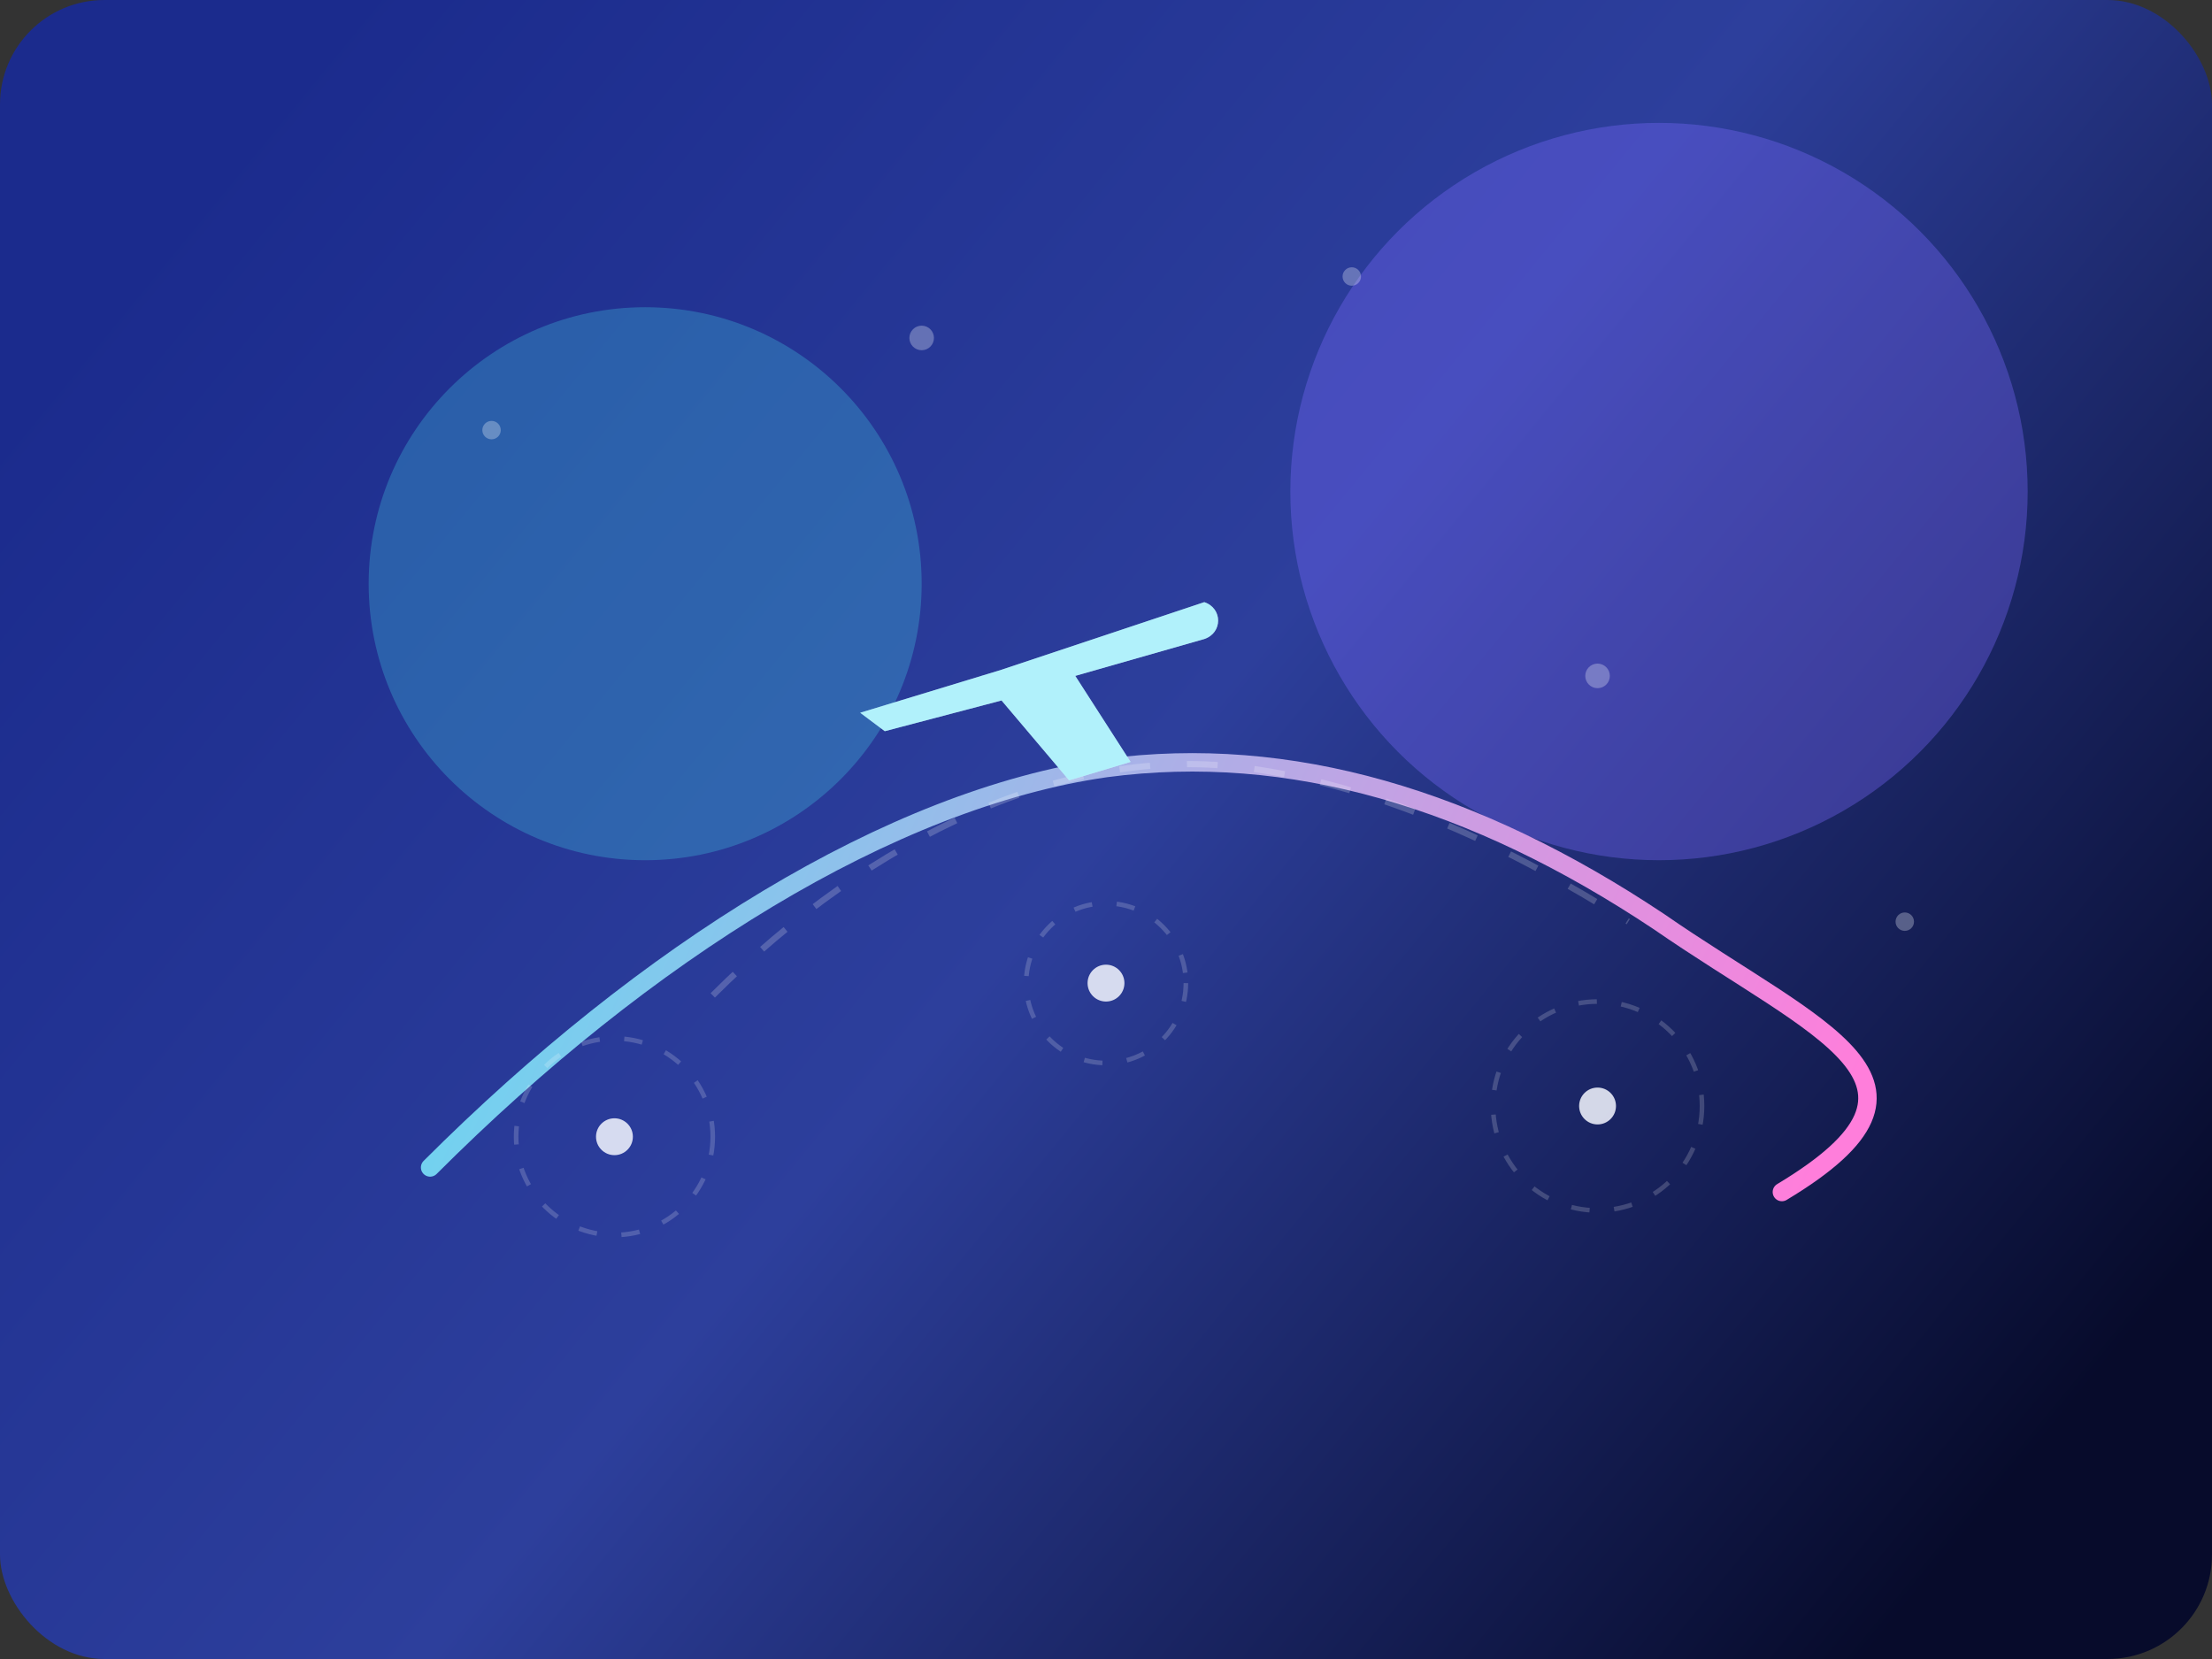 <svg width="720" height="540" viewBox="0 0 720 540" fill="none" xmlns="http://www.w3.org/2000/svg">
  <rect x="0" y="0" width="720" height="540" fill="#333333" stroke="none"/>
  <defs>
    <linearGradient id="travel-bg" x1="80" y1="40" x2="640" y2="500" gradientUnits="userSpaceOnUse">
      <stop offset="0" stop-color="#1B2B8D" />
      <stop offset="0.5" stop-color="#2D3F9C" />
      <stop offset="1" stop-color="#070B2B" />
    </linearGradient>
    <linearGradient id="travel-path" x1="120" y1="140" x2="600" y2="360" gradientUnits="userSpaceOnUse">
      <stop offset="0" stop-color="#4BE9F5" />
      <stop offset="1" stop-color="#FF7EDB" />
    </linearGradient>
  </defs>
  <rect width="720" height="540" rx="34" fill="url(#travel-bg)" />
  <circle cx="540" cy="160" r="120" fill="rgba(125,107,255,0.35)" />
  <circle cx="210" cy="190" r="90" fill="rgba(75,233,245,0.25)" />
  <path d="M140 380C210 310 290 260 360 250C420 242 480 260 540 300C592 336 640 352 580 388" stroke="url(#travel-path)" stroke-width="6" stroke-linecap="round" fill="none" />
  <path d="M232 324C284 272 348 242 406 250C450 256 492 276 530 300" stroke="rgba(255,255,255,0.2)" stroke-width="2" stroke-dasharray="10 12" />
  <g transform="translate(280 170)">
    <path d="M46 48L0 62L8 68L46 58L68 84L88 78L70 50L112 38C118 36 118 28 112 26L46 48Z" fill="#F5F7FF" />
    <path d="M46 48L0 62L8 68L46 58L68 84L88 78L70 50L112 38C118 36 118 28 112 26L46 48Z" fill="url(#travel-path)" fill-opacity="0.4" />
  </g>
  <g stroke="rgba(255,255,255,0.18)" stroke-width="1.5" stroke-dasharray="6 8">
    <circle cx="200" cy="370" r="32" />
    <circle cx="360" cy="320" r="26" />
    <circle cx="520" cy="360" r="34" />
  </g>
  <g fill="#F5F7FF" opacity="0.85">
    <circle cx="200" cy="370" r="6" />
    <circle cx="360" cy="320" r="6" />
    <circle cx="520" cy="360" r="6" />
  </g>
  <g opacity="0.3" fill="#F5F7FF">
    <circle cx="160" cy="140" r="3" />
    <circle cx="300" cy="110" r="4" />
    <circle cx="440" cy="90" r="3" />
    <circle cx="520" cy="220" r="4" />
    <circle cx="620" cy="300" r="3" />
  </g>
</svg>
